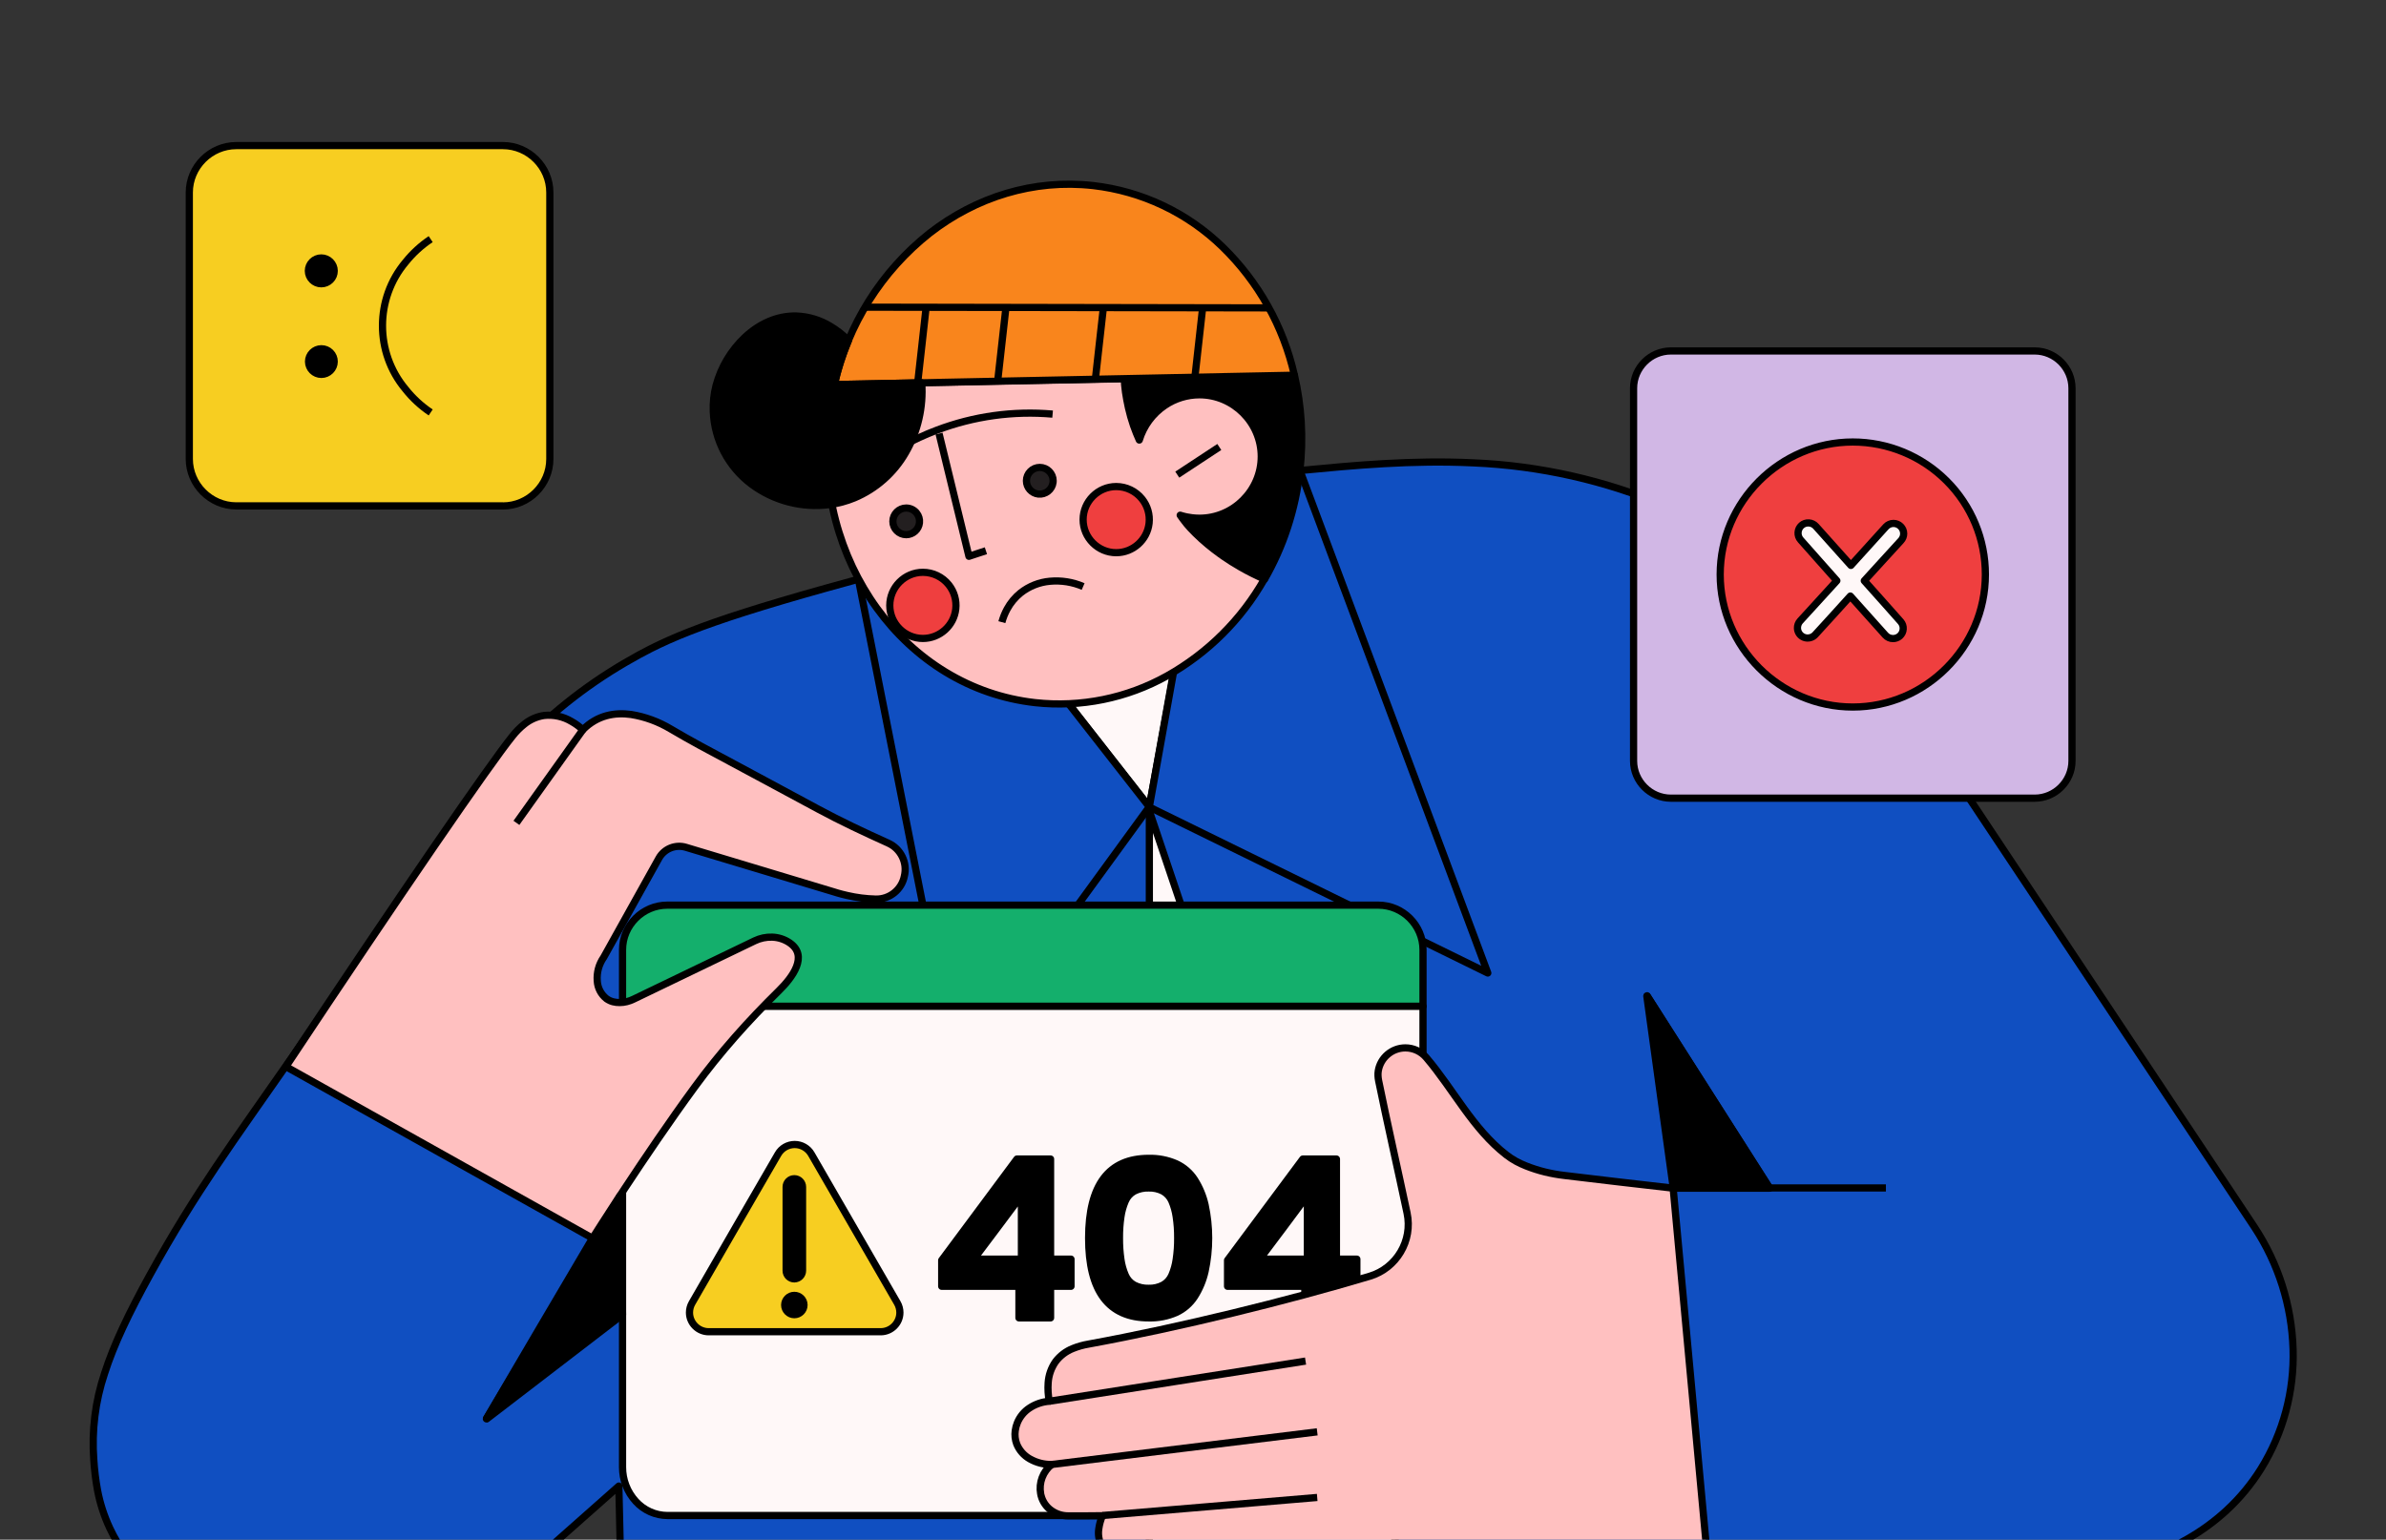 <?xml version="1.0" encoding="UTF-8" standalone="no"?>
<!DOCTYPE svg PUBLIC "-//W3C//DTD SVG 1.1//EN" "http://www.w3.org/Graphics/SVG/1.1/DTD/svg11.dtd">
<svg width="100%" height="100%" viewBox="0 0 818 528" version="1.1" xmlns="http://www.w3.org/2000/svg" xmlns:xlink="http://www.w3.org/1999/xlink" xml:space="preserve" xmlns:serif="http://www.serif.com/" style="fill-rule:evenodd;clip-rule:evenodd;stroke-linejoin:round;stroke-miterlimit:2;">
    <rect x="0" y="0" width="818" height="528" fill="#333333" stroke="none"/>
    <g id="Artboard1" transform="matrix(0.818,0,0,0.528,0,0)">
        <rect x="0" y="0" width="1000" height="1000" style="fill:none;"/>
        <clipPath id="_clip1">
            <rect x="0" y="0" width="1000" height="1000"/>
        </clipPath>
        <g clip-path="url(#_clip1)">
            <g transform="matrix(1.223,0,0,1.894,-111.448,-365.531)">
                <path d="M690.69,729.88L745.23,730.52L799.76,731.15C806.916,731.244 814.055,730.417 821,728.69C827.934,726.948 834.594,724.256 840.79,720.69C845.561,717.964 850.011,714.714 854.06,711C858.644,706.777 862.639,701.957 865.94,696.67C873.571,684.353 877.399,670.052 876.94,655.57C876.484,640.679 871.895,626.204 863.69,613.77C844.163,584.377 824.637,554.99 805.11,525.61L746.5,437.46C738.848,425.904 730.01,415.179 720.13,405.46C710.258,395.747 699.338,387.161 687.57,379.86C683.77,377.51 679.77,375.21 675.57,373.02C671.37,370.83 667,368.72 662.43,366.75C641.379,357.76 618.87,352.664 596,351.71C575,350.71 555.21,352.56 536.65,354.34C508.86,357.01 497.46,359.42 483.33,363.69C469.2,367.96 452.33,374.06 413.65,384.13C382.71,392.13 361.65,398.05 346.5,402.88C331.35,407.71 321.9,411.52 314.19,415.4C312.89,416.05 311.6,416.73 310.19,417.5C308.78,418.27 307.25,419.14 305.49,420.16C291.304,428.412 278.431,438.74 267.3,450.8C255.87,463 244.87,477.62 231.74,496C222.23,509.34 218.74,514.72 214.24,521.52C209.74,528.32 204.38,536.52 191.16,555.59C181.02,570.17 172.79,581.66 165.16,593.06C157.53,604.46 150.41,615.78 142.6,630C135.38,643.1 130.16,653.94 126.95,664C123.775,673.515 122.524,683.567 123.27,693.57C123.491,697.096 123.922,700.605 124.56,704.08C125.412,708.543 126.817,712.883 128.74,717C135.42,731.3 147.66,741.65 161.68,748.25C175.292,754.618 190.233,757.635 205.25,757.05C211.774,756.718 218.234,755.6 224.49,753.72C229.754,752.08 234.931,750.171 240,748C248.262,744.634 256.182,740.481 263.65,735.6C269.329,731.879 274.739,727.762 279.84,723.28L303.2,702.58L303.53,716.92L303.85,731.26L497.25,730.57L690.69,729.88Z" style="fill:rgb(16,79,193);fill-rule:nonzero;stroke:black;stroke-width:2.47px;"/>
            </g>
            <g transform="matrix(1.223,0,0,1.894,-111.448,-365.531)">
                <path d="M655.55,534.44L697.55,600.44L664.55,600.44C663.043,589.46 661.53,578.48 660.01,567.5L655.48,534.56L655.48,534.49C655.484,534.461 655.51,534.439 655.539,534.439C655.543,534.439 655.546,534.439 655.55,534.44Z" style="fill-rule:nonzero;stroke:black;stroke-width:2.47px;"/>
            </g>
            <g transform="matrix(1.223,0,0,1.894,-111.448,-365.531)">
                <path d="M664.51,600.36L737.41,600.36" style="fill:none;fill-rule:nonzero;stroke:black;stroke-width:2.47px;"/>
            </g>
            <g transform="matrix(1.223,0,0,1.894,-111.448,-365.531)">
                <path d="M451.85,427.32L468.42,448.5L484.98,469.69L489.78,443.46L494.57,417.24L451.85,427.32Z" style="fill:rgb(255,248,248);fill-rule:nonzero;stroke:black;stroke-width:2.47px;"/>
            </g>
            <g transform="matrix(1.223,0,0,1.894,-111.448,-365.531)">
                <path d="M385.29,391.63L418.73,560.69L451.86,515.19L484.98,469.69L416.84,382.51L401.06,387.07L385.29,391.63Z" style="fill:rgb(16,79,193);fill-rule:nonzero;stroke:black;stroke-width:2.47px;"/>
            </g>
            <g transform="matrix(1.223,0,0,1.894,-111.448,-365.531)">
                <path d="M504.36,361.74L484.98,469.74L542.98,498.19L600.98,526.65L568.81,440.52L536.6,354.34L520.48,358L504.36,361.74Z" style="fill:rgb(16,79,193);fill-rule:nonzero;stroke:black;stroke-width:2.47px;"/>
            </g>
            <g transform="matrix(1.223,0,0,1.894,-111.448,-365.531)">
                <path d="M485,471.69L485,731.26L572.68,731.26L528.93,601.46L485.19,471.66C485.173,471.615 485.128,471.587 485.08,471.59C485.033,471.6 484.999,471.642 485,471.69Z" style="fill:rgb(255,248,248);fill-rule:nonzero;stroke:black;stroke-width:2.47px;"/>
            </g>
            <g transform="matrix(1.223,0,0,1.894,-111.448,-365.531)">
                <path d="M578.78,518.7C578.78,518.697 578.78,518.693 578.78,518.69C578.78,510.291 571.869,503.38 563.47,503.38C563.467,503.38 563.463,503.38 563.46,503.38L319.79,503.38C319.787,503.38 319.783,503.38 319.78,503.38C311.381,503.38 304.47,510.291 304.47,518.69C304.47,518.693 304.47,518.697 304.47,518.7L304.47,538.08L578.78,538.08L578.78,518.7Z" style="fill:rgb(20,175,108);fill-rule:nonzero;stroke:black;stroke-width:2.47px;"/>
            </g>
            <g transform="matrix(1.223,0,0,1.894,-111.448,-365.531)">
                <path d="M304.47,538.07L304.47,696.08C304.454,700.422 306.072,704.615 309,707.82C311.771,710.886 315.707,712.651 319.84,712.68L563.46,712.68C567.593,712.651 571.529,710.886 574.3,707.82C577.213,704.604 578.812,700.408 578.78,696.07L578.78,538.07L304.47,538.07Z" style="fill:rgb(255,248,248);fill-rule:nonzero;stroke:black;stroke-width:2.47px;"/>
            </g>
            <g transform="matrix(1.223,0,0,1.894,-111.448,-365.531)">
                <path d="M697.56,600.36L676.48,567.29L655.4,534.21" style="fill:none;fill-rule:nonzero;stroke:black;stroke-width:2.47px;"/>
            </g>
            <g transform="matrix(1.223,0,0,1.894,-111.448,-365.531)">
                <path d="M189.11,558.75L294.17,617.59C294.17,617.59 298.58,610.59 305.17,600.59C311.76,590.59 320.53,577.59 329.23,565.71C333.55,559.8 338.15,554.11 342.97,548.62C347.79,543.13 352.85,537.83 358.07,532.7C360.32,530.48 362.91,527.49 364.07,524.48C365.23,521.47 365.01,518.48 361.6,516.21C359.862,515.064 357.841,514.42 355.76,514.35C353.688,514.279 351.629,514.711 349.76,515.61L308.28,535.61C307.531,535.974 306.747,536.263 305.94,536.47C305.136,536.673 304.31,536.777 303.48,536.78C302.711,536.791 301.945,536.7 301.2,536.51C300.387,536.297 299.62,535.934 298.94,535.44C297.074,533.96 295.93,531.748 295.8,529.37C295.575,526.496 296.357,523.631 298.01,521.27L307.47,504.27L316.94,487.27C318.755,484.027 322.612,482.469 326.17,483.54L351.63,491.21L377.09,498.89C377.09,498.89 378.85,499.48 381.49,500.07C384.679,500.811 387.936,501.223 391.21,501.3C395.947,501.433 400.127,498.09 401.04,493.44C402.174,488.828 399.819,484.021 395.48,482.09L395.3,482L395.11,481.92C391.11,480.12 387.18,478.3 383.25,476.41C379.32,474.52 375.44,472.56 371.6,470.49L351.29,459.55L331,448.65C329.31,447.73 327.62,446.79 325.95,445.84C324.28,444.89 322.61,443.92 320.95,442.95C316.8,440.461 312.216,438.781 307.44,438C301.92,437.23 295.88,438.16 290.86,443.24C289.695,442.138 288.399,441.184 287,440.4C284.159,438.694 280.833,437.97 277.54,438.34C275.094,438.716 272.79,439.73 270.86,441.28C269.33,442.487 267.95,443.874 266.75,445.41C262.89,450.19 253.45,463.49 239.99,483.12C226.53,502.75 209.05,528.69 189.11,558.75Z" style="fill:rgb(255,192,192);fill-rule:nonzero;stroke:black;stroke-width:2.47px;"/>
            </g>
            <g transform="matrix(1.223,0,0,1.894,-111.448,-365.531)">
                <path d="M290.86,443.24L268.1,475.16" style="fill:none;fill-rule:nonzero;stroke:black;stroke-width:2.47px;"/>
            </g>
            <g transform="matrix(1.223,0,0,1.894,-111.448,-365.531)">
                <path d="M294.17,617.59C288.09,627.937 282.007,638.27 275.92,648.59L257.68,679.7" style="fill:none;fill-rule:nonzero;stroke:black;stroke-width:2.47px;"/>
            </g>
            <g transform="matrix(1.223,0,0,1.894,-111.448,-365.531)">
                <path d="M357.76,588.75L343,614.27L328.29,639.8C327.712,640.8 327.407,641.935 327.407,643.09C327.407,646.694 330.373,649.66 333.977,649.66C333.981,649.66 333.986,649.66 333.99,649.66L392.93,649.66C392.934,649.66 392.939,649.66 392.943,649.66C396.547,649.66 399.513,646.694 399.513,643.09C399.513,641.935 399.208,640.8 398.63,639.8L383.89,614.27L369.16,588.75C367.986,586.715 365.809,585.457 363.46,585.457C361.111,585.457 358.934,586.715 357.76,588.75Z" style="fill:rgb(247,206,33);fill-rule:nonzero;stroke:black;stroke-width:2.47px;"/>
            </g>
            <g transform="matrix(1.223,0,0,1.894,-111.448,-365.531)">
                <path d="M363.35,631.54C362.602,631.541 361.882,631.246 361.35,630.72C360.82,630.19 360.525,629.469 360.53,628.72L360.53,600C360.53,599.997 360.53,599.993 360.53,599.99C360.53,598.454 361.794,597.19 363.33,597.19C363.333,597.19 363.337,597.19 363.34,597.19C364.879,597.195 366.145,598.461 366.15,600L366.15,628.72C366.145,630.259 364.879,631.525 363.34,631.53L363.35,631.54Z" style="fill-rule:nonzero;stroke:black;stroke-width:2.47px;"/>
            </g>
            <g transform="matrix(1.223,0,0,1.894,-111.448,-365.531)">
                <path d="M366.65,640.46C366.65,640.474 366.65,640.487 366.65,640.501C366.65,642.317 365.156,643.811 363.34,643.811C361.524,643.811 360.03,642.317 360.03,640.501C360.03,638.685 361.524,637.191 363.34,637.191C364.203,637.191 365.032,637.528 365.65,638.13C366.284,638.74 366.645,639.581 366.65,640.46Z" style="fill-rule:nonzero;stroke:black;stroke-width:2.47px;"/>
            </g>
            <g transform="matrix(1.223,0,0,1.894,-111.448,-365.531)">
                <path d="M413.84,634.08L413.84,625.15L426.73,607.8L439.62,590.44L451.15,590.44L451.15,624.77L458.15,624.77L458.15,634.08L451.15,634.08L451.15,644.91L440.31,644.91L440.31,634.08L413.84,634.08ZM441.15,603L433,613.9L424.83,624.77L441.16,624.77L441.16,603L441.15,603Z" style="fill-rule:nonzero;stroke:black;stroke-width:2.47px;"/>
            </g>
            <g transform="matrix(1.223,0,0,1.894,-111.448,-365.531)">
                <path d="M464.19,617.52C464.19,608.42 465.907,601.593 469.34,597.04C472.773,592.487 477.923,590.21 484.79,590.21C488.016,590.127 491.221,590.751 494.18,592.04C496.768,593.231 498.964,595.136 500.51,597.53C502.199,600.188 503.417,603.118 504.11,606.19C505.723,613.677 505.723,621.423 504.11,628.91C503.422,631.99 502.204,634.927 500.51,637.59C498.964,639.984 496.768,641.889 494.18,643.08C491.221,644.369 488.016,644.993 484.79,644.91C477.93,644.91 472.78,642.63 469.34,638.07C465.9,633.51 464.183,626.66 464.19,617.52ZM494.71,617.52C494.732,615.08 494.562,612.643 494.2,610.23C493.939,608.368 493.431,606.548 492.69,604.82C492.083,603.406 491.029,602.229 489.69,601.47C488.177,600.682 486.485,600.3 484.78,600.36C483.046,600.295 481.324,600.677 479.78,601.47C478.439,602.226 477.384,603.404 476.78,604.82C476.035,606.548 475.524,608.367 475.26,610.23C474.907,612.644 474.74,615.081 474.76,617.52C474.739,619.982 474.907,622.443 475.26,624.88C475.521,626.747 476.032,628.57 476.78,630.3C477.384,631.716 478.439,632.894 479.78,633.65C481.323,634.446 483.045,634.832 484.78,634.77C486.486,634.827 488.178,634.441 489.69,633.65C491.031,632.894 492.086,631.716 492.69,630.3C493.434,628.569 493.942,626.746 494.2,624.88C494.562,622.444 494.733,619.983 494.71,617.52Z" style="fill-rule:nonzero;stroke:black;stroke-width:2.47px;"/>
            </g>
            <g transform="matrix(1.223,0,0,1.894,-111.448,-365.531)">
                <path d="M511.8,634.08L511.8,625.15L524.69,607.8L537.59,590.44L549.11,590.44L549.11,624.77L556.11,624.77L556.11,634.08L549.11,634.08L549.11,644.91L538.28,644.91L538.28,634.08L511.8,634.08ZM539.11,603L531,613.9L522.84,624.77L539.16,624.77L539.16,603L539.11,603Z" style="fill-rule:nonzero;stroke:black;stroke-width:2.47px;"/>
            </g>
            <g transform="matrix(1.223,0,0,1.894,-111.448,-365.531)">
                <path d="M788.4,466.7L663.72,466.7C656.711,466.695 650.945,460.929 650.94,453.92L650.94,326.12C650.945,319.111 656.711,313.345 663.72,313.34L788.4,313.34C795.409,313.345 801.175,319.111 801.18,326.12L801.18,453.92C801.175,460.929 795.409,466.695 788.4,466.7Z" style="fill:rgb(209,183,229);fill-rule:nonzero;stroke:black;stroke-width:2.47px;"/>
            </g>
            <g transform="matrix(1.223,0,0,1.894,-111.448,-365.531)">
                <path d="M771.5,390C771.5,390.001 771.5,390.001 771.5,390.002C771.5,414.93 750.988,435.442 726.06,435.442C701.132,435.442 680.62,414.93 680.62,390.002C680.62,365.074 701.132,344.562 726.06,344.562C738.106,344.562 749.672,349.352 758.19,357.87C766.722,366.379 771.515,377.95 771.5,390Z" style="fill:rgb(239,63,63);fill-rule:nonzero;stroke:black;stroke-width:2.47px;"/>
            </g>
            <g transform="matrix(1.223,0,0,1.894,-111.448,-365.531)">
                <path d="M730,392.14L736.29,385.24L742.59,378.34C743.179,377.695 743.505,376.853 743.505,375.98C743.505,374.06 741.925,372.48 740.005,372.48C739.022,372.48 738.083,372.894 737.42,373.62L725.42,386.88L719.42,380.18L713.42,373.47C712.8,372.777 711.928,372.36 711,372.31C710.074,372.249 709.162,372.563 708.47,373.18C707.777,373.8 707.36,374.672 707.31,375.6C707.249,376.527 707.567,377.44 708.19,378.13L714.39,385.13L720.6,392.13L714.31,399.03L708.01,405.93C707.387,406.617 707.059,407.523 707.1,408.45C707.161,409.84 708.049,411.067 709.35,411.56C710.69,412.065 712.21,411.703 713.18,410.65L719.23,404.02L725.23,397.39L731.23,404.1L737.23,410.8C737.566,411.176 737.979,411.476 738.44,411.68C738.884,411.874 739.365,411.973 739.85,411.97C740.267,411.973 740.68,411.898 741.07,411.75C741.479,411.604 741.856,411.38 742.18,411.09C742.872,410.474 743.29,409.605 743.34,408.68C743.402,407.754 743.088,406.842 742.47,406.15L736.26,399.15L730,392.14Z" style="fill:rgb(255,248,248);fill-rule:nonzero;stroke:black;stroke-width:2.47px;"/>
            </g>
            <g transform="matrix(1.223,0,0,1.894,-111.448,-365.531)">
                <path d="M263.47,366.47L172.07,366.47C163.257,366.443 156.016,359.193 156,350.38L156,259C156.011,250.179 163.269,242.925 172.09,242.92L263.49,242.92C272.304,242.931 279.55,250.186 279.55,259L279.55,350.4C279.545,359.221 272.291,366.479 263.47,366.49L263.47,366.47Z" style="fill:rgb(247,206,33);fill-rule:nonzero;stroke:black;stroke-width:2.47px;"/>
            </g>
            <g transform="matrix(1.223,0,0,1.894,-111.448,-365.531)">
                <path d="M205.66,285.88C205.665,287.05 205.2,288.175 204.37,289C203.539,289.835 202.408,290.305 201.23,290.305C198.8,290.305 196.8,288.305 196.8,285.875C196.8,283.445 198.8,281.445 201.23,281.445C203.66,281.445 205.66,283.445 205.66,285.875C205.66,285.877 205.66,285.878 205.66,285.88Z" style="fill-rule:nonzero;stroke:black;stroke-width:2.47px;"/>
            </g>
            <g transform="matrix(1.223,0,0,1.894,-111.448,-365.531)">
                <path d="M205.66,317C205.65,319.407 203.667,321.383 201.26,321.383C198.846,321.383 196.86,319.396 196.86,316.983C196.86,314.569 198.846,312.583 201.26,312.583C202.426,312.583 203.545,313.046 204.37,313.87C205.201,314.699 205.666,315.827 205.66,317Z" style="fill-rule:nonzero;stroke:black;stroke-width:2.47px;"/>
            </g>
            <g transform="matrix(1.223,0,0,1.894,-111.448,-365.531)">
                <path d="M238.72,275C235.467,277.171 232.566,279.828 230.12,282.88C219.583,295.411 219.562,313.875 230.07,326.43C232.522,329.528 235.441,332.226 238.72,334.43" style="fill:none;fill-rule:nonzero;stroke:black;stroke-width:2.47px;"/>
            </g>
            <g transform="matrix(1.223,0,0,1.894,-111.448,-365.531)">
                <path d="M534.72,321.66L505.59,322.25L476.47,322.84C477.095,330.664 478.753,338.371 481.4,345.76C487.051,361.743 497.762,375.456 511.9,384.81C515.89,387.446 520.103,389.728 524.49,391.63C527.698,386.035 530.329,380.128 532.34,374C534.433,367.614 535.861,361.029 536.6,354.35C537.218,348.806 537.366,343.219 537.04,337.65C536.716,332.264 535.94,326.916 534.72,321.66Z" style="fill-rule:nonzero;stroke:black;stroke-width:2.47px;"/>
            </g>
            <g transform="matrix(1.223,0,0,1.894,-111.448,-365.531)">
                <path d="M502.86,377.83C501.28,376.39 500.06,375.16 499.12,374.15C498.18,373.14 497.54,372.34 497.12,371.77C496.79,371.35 496.49,370.95 496.23,370.6C495.97,370.25 495.75,369.93 495.57,369.66C495.79,369.73 496.03,369.81 496.3,369.88C496.57,369.95 496.86,370.04 497.17,370.11L497.93,370.27C498.39,370.36 499,370.47 499.62,370.54C500.47,370.644 501.326,370.696 502.182,370.696C513.79,370.696 523.342,361.144 523.342,349.536C523.342,337.928 513.79,328.376 502.182,328.376C497.962,328.376 493.837,329.638 490.34,332C486.131,334.835 483.026,339.035 481.55,343.89C480.89,342.42 480.21,340.77 479.55,338.89C478.871,336.905 478.297,334.885 477.83,332.84C477.4,330.96 477.09,329.17 476.83,327.49C476.57,325.81 476.47,324.24 476.4,322.8L426.69,323.8L376.99,324.8C376.55,326.66 376.17,328.54 375.83,330.44C375.49,332.34 375.22,334.27 375,336.22C372.27,360.71 378.83,383.9 391.65,401.58C404.47,419.26 423.55,431.44 445.85,433.94C461.509,435.655 477.319,432.445 491.07,424.76C505.004,416.946 516.539,405.466 524.42,391.57C521.685,390.378 519.014,389.043 516.42,387.57C514.09,386.24 512.11,384.96 510.48,383.84C509.57,383.21 508.43,382.39 507.13,381.39C505.83,380.39 504.39,379.21 502.86,377.83Z" style="fill:rgb(255,192,192);fill-rule:nonzero;stroke:black;stroke-width:2.47px;"/>
            </g>
            <g transform="matrix(1.223,0,0,1.894,-111.448,-365.531)">
                <path d="M484.91,372.43C484.275,378.144 479.389,382.517 473.639,382.517C467.418,382.517 462.299,377.398 462.299,371.177C462.299,364.956 467.418,359.837 473.639,359.837C477.085,359.837 480.35,361.408 482.5,364.1C484.378,366.445 485.246,369.444 484.91,372.43Z" style="fill:rgb(239,63,63);fill-rule:nonzero;stroke:black;stroke-width:2.47px;"/>
            </g>
            <g transform="matrix(1.223,0,0,1.894,-111.448,-365.531)">
                <path d="M418.66,401.84C418.025,407.554 413.139,411.927 407.389,411.927C401.168,411.927 396.049,406.808 396.049,400.587C396.049,394.366 401.168,389.247 407.389,389.247C410.835,389.247 414.1,390.818 416.25,393.51C418.126,395.856 418.994,398.855 418.66,401.84Z" style="fill:rgb(239,63,63);fill-rule:nonzero;stroke:black;stroke-width:2.47px;"/>
            </g>
            <g transform="matrix(1.223,0,0,1.894,-111.448,-365.531)">
                <path d="M406.22,372.25C405.977,374.565 404.003,376.344 401.675,376.344C399.168,376.344 397.105,374.281 397.105,371.774C397.105,369.267 399.168,367.204 401.675,367.204C403.049,367.204 404.353,367.824 405.22,368.89C405.99,369.83 406.351,371.042 406.22,372.25Z" style="fill:rgb(35,31,32);fill-rule:nonzero;stroke:black;stroke-width:2.47px;"/>
            </g>
            <g transform="matrix(1.223,0,0,1.894,-111.448,-365.531)">
                <path d="M452,358.41C451.694,360.883 449.427,362.679 446.95,362.41C444.641,362.155 442.873,360.181 442.873,357.858C442.873,355.345 444.941,353.278 447.453,353.278C449.966,353.278 452.033,355.345 452.033,357.858C452.033,358.042 452.022,358.227 452,358.41Z" style="fill:rgb(35,31,32);fill-rule:nonzero;stroke:black;stroke-width:2.47px;"/>
            </g>
            <g transform="matrix(1.223,0,0,1.894,-111.448,-365.531)">
                <path d="M400.29,346C404.107,343.882 408.074,342.047 412.16,340.51C424.805,335.704 438.374,333.82 451.85,335" style="fill:none;fill-rule:nonzero;stroke:black;stroke-width:2.47px;"/>
            </g>
            <g transform="matrix(1.223,0,0,1.894,-111.448,-365.531)">
                <path d="M412.93,341.67L418.05,362.71L423.17,383.76L426.08,382.8L428.99,381.85" style="fill:none;fill-rule:nonzero;stroke:black;stroke-width:2.47px;"/>
            </g>
            <g transform="matrix(1.223,0,0,1.894,-111.448,-365.531)">
                <path d="M465.75,256.63C445.22,254.33 425.55,260.63 409.75,272.91C393.228,285.97 381.68,304.315 377.05,324.86L534.71,321.66C530.929,304.921 522.372,289.634 510.08,277.66C498.037,265.944 482.442,258.546 465.75,256.63Z" style="fill:rgb(249,133,28);fill-rule:nonzero;stroke:black;stroke-width:2.47px;"/>
            </g>
            <g transform="matrix(1.223,0,0,1.894,-111.448,-365.531)">
                <path d="M494.57,355.75L508.97,346.27" style="fill:none;fill-rule:nonzero;stroke:black;stroke-width:2.47px;"/>
            </g>
            <g transform="matrix(1.223,0,0,1.894,-111.448,-365.531)">
                <path d="M407,324.25C407.595,332.624 405.661,340.987 401.45,348.25C397.462,355.183 391.31,360.622 383.94,363.73C381.177,364.872 378.275,365.645 375.31,366.03C365.841,367.241 356.264,364.718 348.62,359C340.742,353.082 335.94,343.916 335.56,334.07C335.442,331.083 335.762,328.094 336.51,325.2C338.207,318.886 341.62,313.163 346.37,308.67C351.19,304.15 357.31,301.17 364.1,301.36C368.167,301.521 372.128,302.711 375.61,304.82C377.907,306.182 380.021,307.832 381.9,309.73C381.293,311.17 380.697,312.69 380.11,314.29C379.54,315.89 378.98,317.58 378.46,319.34C378.18,320.34 377.93,321.24 377.69,322.16C377.45,323.08 377.23,323.98 377.03,324.87L392.03,324.57L407,324.25Z" style="fill-rule:nonzero;stroke:black;stroke-width:2.47px;"/>
            </g>
            <g transform="matrix(1.223,0,0,1.894,-111.448,-365.531)">
                <path d="M387.57,298.33L525.99,298.57" style="fill:none;fill-rule:nonzero;stroke:black;stroke-width:2.47px;"/>
            </g>
            <g transform="matrix(1.223,0,0,1.894,-111.448,-365.531)">
                <path d="M408.5,298.37L407.06,311.32L405.61,324.28" style="fill:none;fill-rule:nonzero;stroke:black;stroke-width:2.47px;"/>
            </g>
            <g transform="matrix(1.223,0,0,1.894,-111.448,-365.531)">
                <path d="M435.83,298.61L433.09,323.09" style="fill:none;fill-rule:nonzero;stroke:black;stroke-width:2.47px;"/>
            </g>
            <g transform="matrix(1.223,0,0,1.894,-111.448,-365.531)">
                <path d="M469.19,298.99L467.84,311.01L466.5,323.04" style="fill:none;fill-rule:nonzero;stroke:black;stroke-width:2.47px;"/>
            </g>
            <g transform="matrix(1.223,0,0,1.894,-111.448,-365.531)">
                <path d="M503.21,299L501.94,310.38L500.67,321.77" style="fill:none;fill-rule:nonzero;stroke:black;stroke-width:2.47px;"/>
            </g>
            <g transform="matrix(1.223,0,0,1.894,-111.448,-365.531)">
                <path d="M434.46,406.34C434.889,404.768 435.499,403.251 436.28,401.82C437.433,399.7 438.993,397.827 440.87,396.31C443.762,394.026 447.259,392.635 450.93,392.31C454.815,391.955 458.727,392.577 462.31,394.12" style="fill:none;fill-rule:nonzero;stroke:black;stroke-width:2.47px;"/>
            </g>
            <g transform="matrix(1.223,0,0,1.894,-111.448,-365.531)">
                <path d="M627.32,596.08C625.067,595.824 622.833,595.426 620.63,594.89C618.428,594.353 616.267,593.665 614.16,592.83C612.951,592.355 611.772,591.808 610.63,591.19C609.478,590.555 608.377,589.829 607.34,589.02C601.59,584.56 597.05,578.95 592.8,573.09C588.55,567.23 584.55,561.09 579.91,555.65C578.123,553.542 575.495,552.325 572.732,552.325C568.128,552.325 564.167,555.704 563.44,560.25C563.354,560.806 563.327,561.369 563.36,561.93C563.386,562.488 563.456,563.043 563.57,563.59C565.01,570.67 566.64,578.23 568.32,585.91C570,593.59 571.72,601.41 573.32,608.99C575.332,618.386 569.723,627.868 560.52,630.63C546.24,634.9 530.08,639.25 513.52,643.27C496.96,647.29 480,651 464.15,653.9C462.314,654.207 460.516,654.713 458.79,655.41C456.459,656.335 454.422,657.877 452.9,659.87C451.38,662.024 450.487,664.559 450.32,667.19C450.174,669.301 450.302,671.422 450.7,673.5C448.299,673.679 445.982,674.468 443.97,675.79C442.091,677.018 440.627,678.785 439.77,680.86C439.409,681.738 439.164,682.659 439.04,683.6C438.825,685.142 439.001,686.713 439.55,688.17C440.432,690.334 442.022,692.136 444.06,693.28C446.334,694.572 448.915,695.228 451.53,695.18C450.052,696.366 448.919,697.927 448.25,699.7C447.589,701.451 447.416,703.349 447.75,705.19C447.75,705.32 447.8,705.45 447.83,705.58L447.92,705.95C448.461,707.969 449.688,709.737 451.39,710.95C453.095,712.17 455.144,712.818 457.24,712.8L463.08,712.8L468.92,712.75C468.312,714.172 467.895,715.668 467.68,717.2C467.373,719.128 467.677,721.104 468.55,722.85C469.764,724.892 471.686,726.419 473.95,727.14C475.9,727.798 477.909,728.264 479.95,728.53C488.68,729.841 497.478,730.655 506.3,730.97C514.7,731.33 522.05,731.34 526.3,731.32L634.66,731.04L655.58,730.5L676.5,729.95L664.5,600.43L645.91,598.29L627.32,596.08Z" style="fill:rgb(255,192,192);fill-rule:nonzero;stroke:black;stroke-width:2.47px;"/>
            </g>
            <g transform="matrix(1.223,0,0,1.894,-111.448,-365.531)">
                <path d="M450.7,673.5L494.62,666.61L538.53,659.72" style="fill:none;fill-rule:nonzero;stroke:black;stroke-width:2.47px;"/>
            </g>
            <g transform="matrix(1.223,0,0,1.894,-111.448,-365.531)">
                <path d="M451.53,695.18L497.02,689.58L542.52,683.99" style="fill:none;fill-rule:nonzero;stroke:black;stroke-width:2.47px;"/>
            </g>
            <g transform="matrix(1.223,0,0,1.894,-111.448,-365.531)">
                <path d="M468.92,712.68L505.72,709.59L542.52,706.49" style="fill:none;fill-rule:nonzero;stroke:black;stroke-width:2.47px;"/>
            </g>
            <g transform="matrix(1.223,0,0,1.894,-111.448,-365.531)">
                <path d="M303.6,603L257.82,679.5C257.812,679.51 257.807,679.522 257.807,679.535C257.807,679.564 257.831,679.588 257.86,679.588C257.875,679.588 257.89,679.582 257.9,679.57L281.18,661.69L304.47,643.8L304.03,623.4L303.6,603Z" style="fill-rule:nonzero;stroke:black;stroke-width:2.47px;"/>
            </g>
        </g>
    </g>
</svg>
